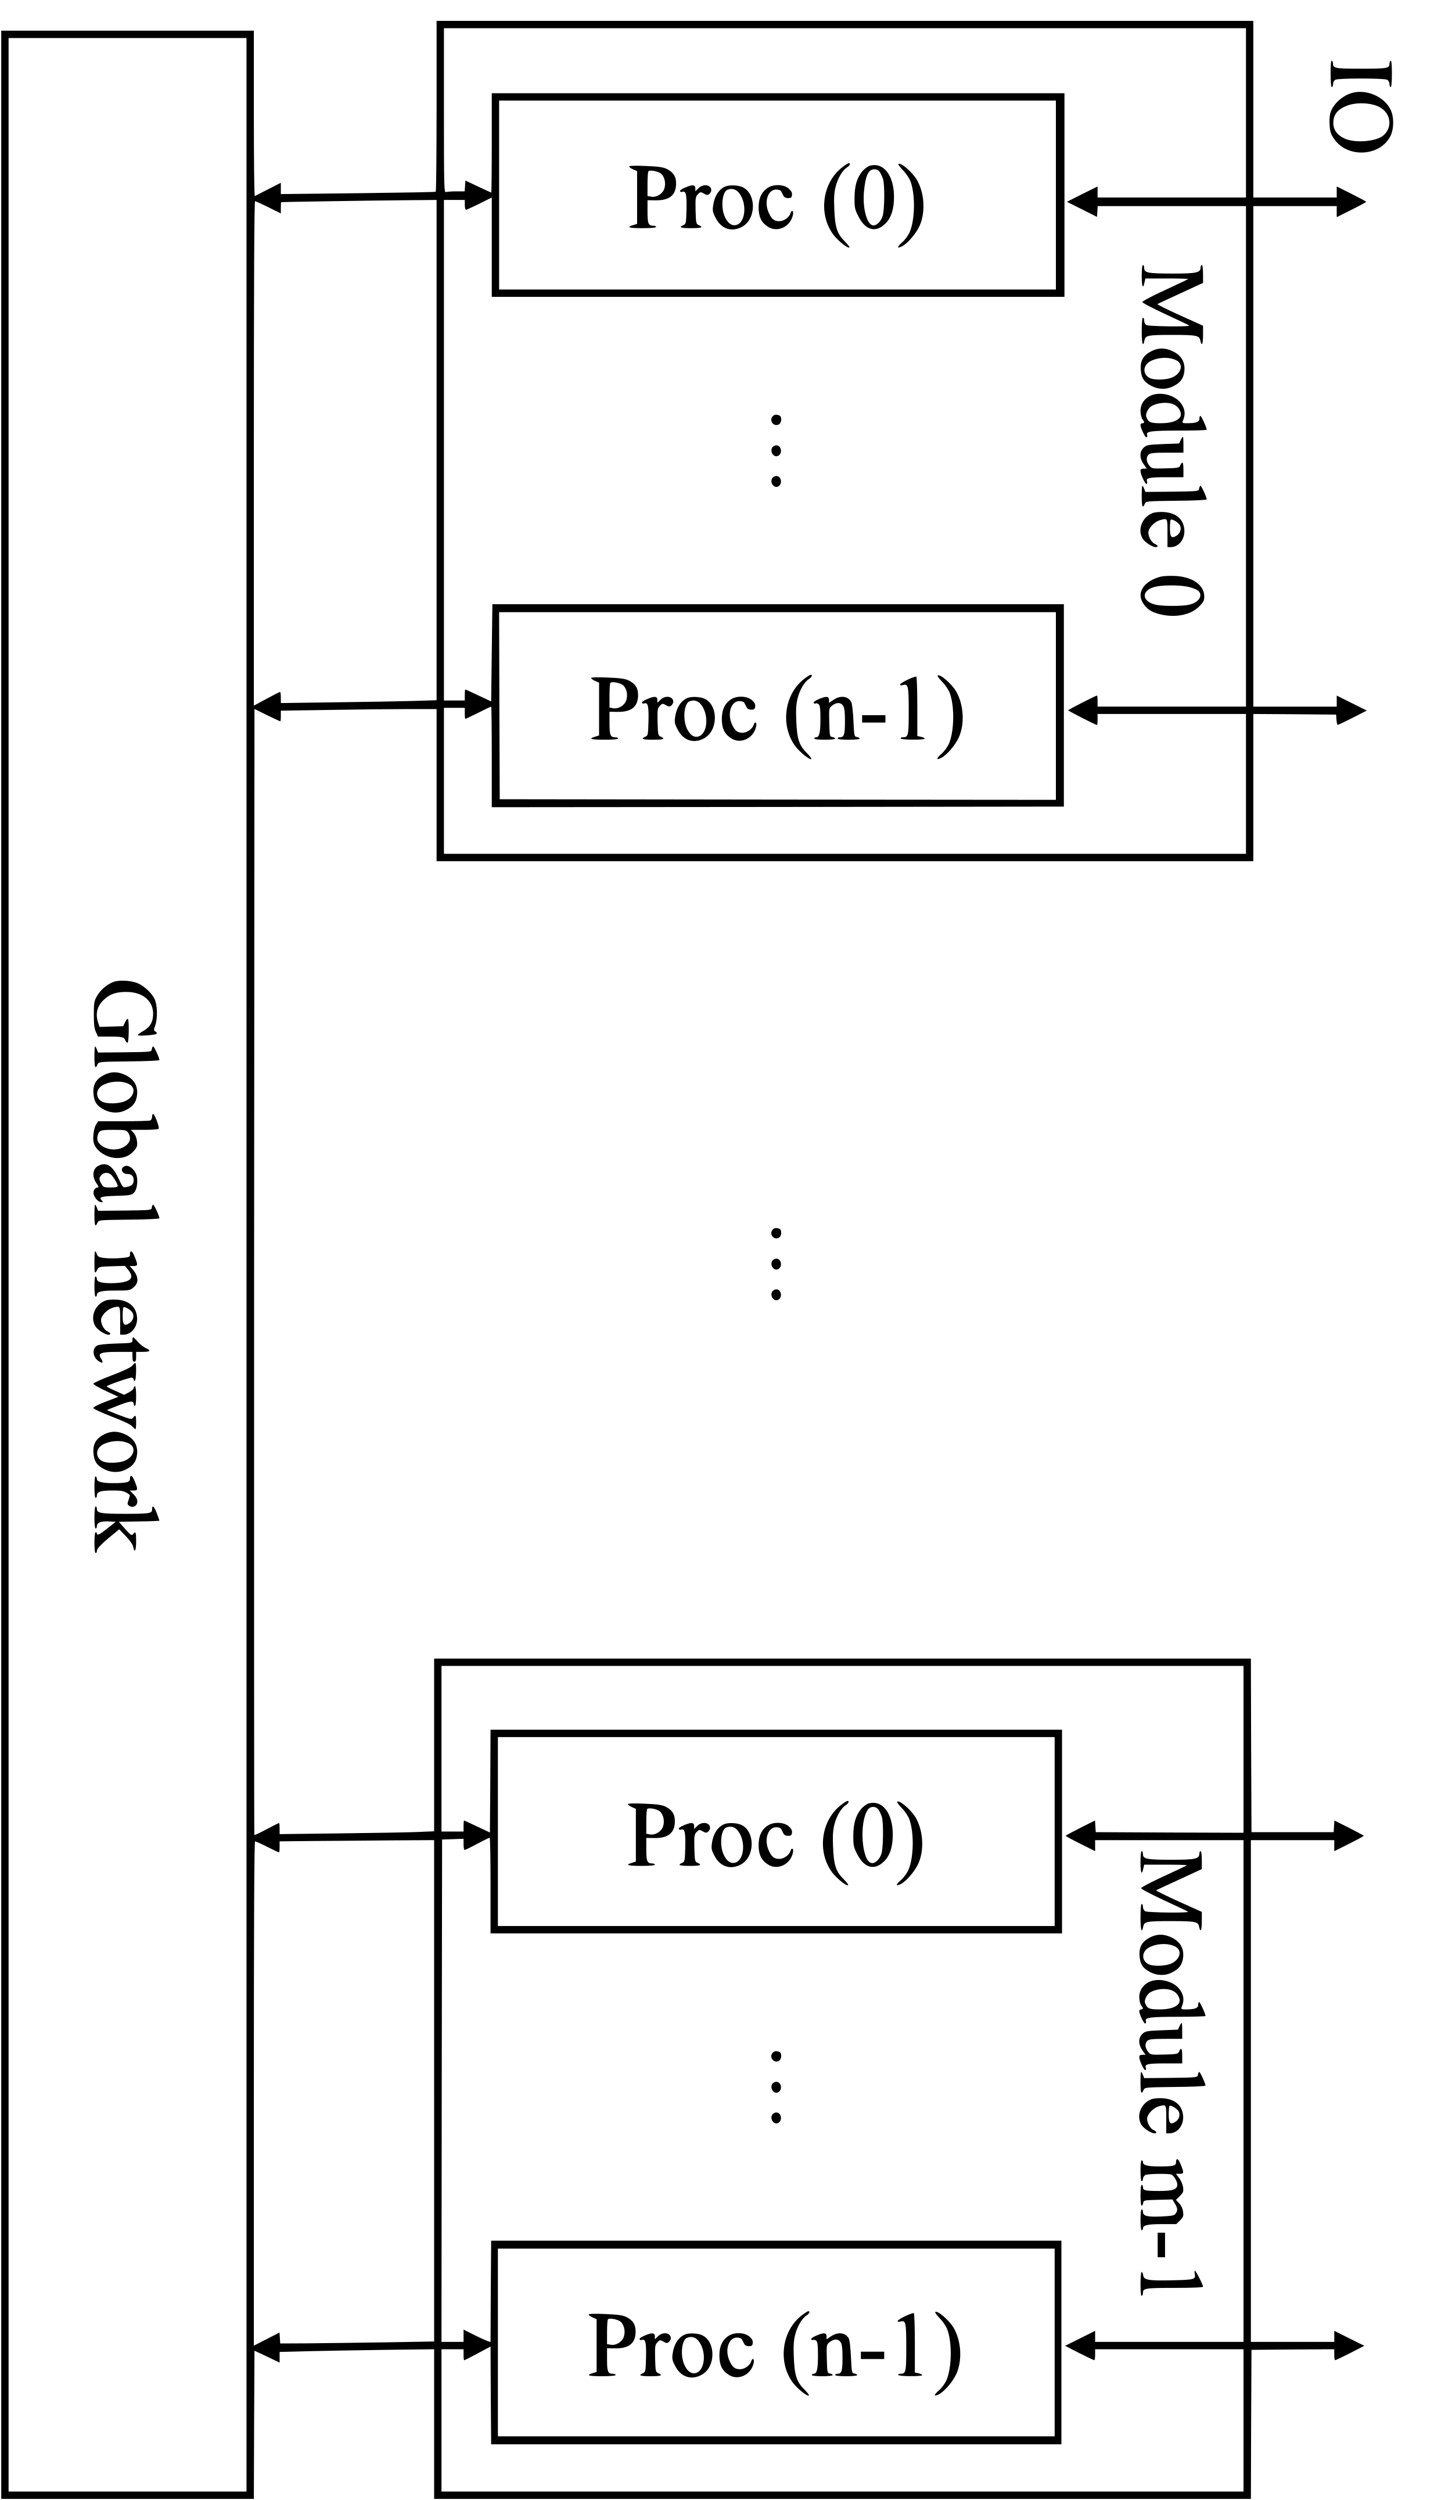<?xml version="1.0" standalone="no"?>
<!DOCTYPE svg PUBLIC "-//W3C//DTD SVG 20010904//EN"
 "http://www.w3.org/TR/2001/REC-SVG-20010904/DTD/svg10.dtd">
<svg version="1.0" xmlns="http://www.w3.org/2000/svg"
 width="1184pt" height="2038pt" viewBox="0 0 1184 2038"
 preserveAspectRatio="xMidYMid meet">

<g transform="translate(0,2038) scale(0.1,-0.1)"
fill="#000000" stroke="none">
<path d="M3560 19516 c0 -382 -3 -697 -7 -699 -5 -3 -290 -8 -635 -12 l-628
-7 0 46 0 46 -102 -52 c-57 -29 -106 -54 -110 -56 -5 -2 -8 300 -8 672 l0 676
-1030 0 -1030 0 0 -10060 0 -10060 1030 0 1030 0 2 604 3 604 103 -48 102 -49
0 44 0 43 233 6 c127 3 411 8 630 11 l397 5 0 -610 0 -610 3330 0 3330 0 2
607 3 608 338 3 337 2 0 -45 c0 -25 3 -45 8 -44 4 0 59 26 122 58 l115 59
-123 61 -122 61 0 -45 0 -45 -340 0 -340 0 0 2045 0 2045 340 0 340 0 0 -45 0
-45 120 60 c66 33 120 62 120 65 0 3 -54 32 -119 65 l-120 60 -3 -48 -3 -47
-335 0 -335 0 -3 707 -2 708 -3330 0 -3330 0 0 -704 0 -704 -142 -6 c-79 -3
-362 -8 -630 -11 l-488 -6 0 46 c0 25 -2 45 -5 45 -2 0 -48 -23 -100 -51 -53
-28 -98 -49 -101 -47 -2 3 -3 2069 -2 4592 l3 4587 103 -51 c57 -27 105 -50
108 -50 2 0 4 20 4 43 l0 44 398 6 c218 4 504 7 635 7 l237 0 0 -620 0 -620
3330 0 3330 0 0 600 0 600 338 -2 337 -3 3 -42 c2 -24 6 -43 10 -42 4 0 59 26
122 58 l115 59 -123 61 -122 61 0 -45 0 -45 -340 0 -340 0 0 2040 0 2040 340
0 340 0 0 -45 0 -45 120 60 c66 33 120 62 120 65 0 3 -54 32 -120 65 l-120 60
0 -45 0 -45 -340 0 -340 0 0 720 0 720 -3330 0 -3330 0 0 -694z m6600 -56 l0
-690 -605 0 -605 0 0 45 0 45 -125 -62 -125 -63 122 -61 123 -62 3 44 3 44
605 0 604 0 0 -2040 0 -2040 -605 0 -605 0 0 45 c0 25 -2 45 -5 45 -10 0 -235
-115 -235 -120 0 -5 225 -120 235 -120 3 0 5 20 5 45 l0 45 605 0 605 0 0
-570 0 -570 -3270 0 -3270 0 0 595 0 595 85 0 85 0 0 -45 c0 -25 2 -45 5 -45
3 0 50 23 105 50 55 28 102 50 105 50 3 0 5 -185 5 -410 l0 -410 2333 2 2332
3 0 825 0 825 -2330 0 -2330 0 -5 -397 -5 -396 -104 49 c-57 27 -105 49 -107
49 -2 0 -4 -20 -4 -45 l0 -45 -85 0 -85 0 0 2040 0 2040 85 0 85 0 0 -40 c0
-22 5 -40 10 -40 6 0 55 23 110 50 l100 50 0 -405 0 -405 2335 0 2335 0 0 830
0 830 -2335 0 -2335 0 0 -405 c0 -223 -2 -405 -4 -405 -2 0 -50 22 -107 49
l-104 49 -3 -44 -3 -44 -69 0 c-37 0 -75 -3 -84 -6 -15 -6 -16 57 -16 665 l0
671 3270 0 3270 0 0 -690z m-8150 -9390 l0 -10000 -970 0 -970 0 0 10000 0
10000 970 0 970 0 0 -10000z m6600 8720 l0 -770 -2270 0 -2270 0 0 770 0 770
2270 0 2270 0 0 -770z m-5050 -2079 l0 -2039 -192 -6 c-106 -3 -392 -8 -635
-11 l-443 -6 0 46 c0 25 -3 45 -6 45 -3 0 -53 -25 -110 -56 l-104 -56 0 2056
c0 1389 3 2056 10 2056 6 0 55 -23 110 -50 l100 -50 0 45 c0 25 1 46 3 47 3 2
697 13 1030 16 l237 2 0 -2039z m5050 -2086 l0 -765 -2267 2 -2268 3 -3 763
-2 762 2270 0 2270 0 0 -765z m1530 -8505 l0 -680 -602 2 -603 3 -3 47 -3 48
-120 -60 c-65 -33 -119 -62 -119 -65 0 -3 54 -32 120 -65 l120 -60 0 45 0 45
605 0 605 0 0 -2045 0 -2045 -605 0 -605 0 0 45 0 45 -122 -61 -123 -61 115
-59 c63 -32 118 -58 123 -58 4 -1 7 19 7 44 l0 45 605 0 605 0 0 -580 0 -580
-3270 0 -3270 0 0 580 0 580 90 0 90 0 0 -45 c0 -25 2 -45 5 -45 3 0 53 25
110 56 l105 56 2 -399 3 -398 2325 0 2325 0 0 830 0 830 -2325 0 -2325 0 -3
-413 -2 -413 -23 7 c-12 4 -61 26 -109 50 l-88 44 0 -50 0 -50 -90 0 -90 0 2
2048 3 2047 88 3 87 3 0 -46 c0 -25 4 -45 9 -45 4 0 51 22 102 50 52 27 97 50
102 50 4 0 7 -175 7 -390 l0 -390 2330 0 2330 0 0 830 0 830 -2330 0 -2330 0
-2 -419 -3 -419 -104 49 c-57 27 -105 49 -107 49 -2 0 -4 -20 -4 -45 l0 -45
-90 0 -90 0 0 675 0 675 3270 0 3270 0 0 -680z m-1540 -670 l0 -770 -2270 0
-2270 0 0 770 0 770 2270 0 2270 0 0 -770z m-5060 -2114 l0 -2043 -407 -7
c-225 -3 -507 -7 -628 -8 l-220 -1 -3 45 -3 44 -104 -53 -105 -54 0 2056 c0
1390 3 2055 10 2055 6 0 51 -20 100 -45 49 -25 92 -45 95 -45 3 0 5 20 5 45
l0 45 283 3 c155 1 438 3 630 5 l347 2 0 -2044z m5060 -2051 l0 -765 -2270 0
-2270 0 0 765 0 765 2270 0 2270 0 0 -765z"/>
<path d="M9310 18129 c0 -87 11 -111 23 -49 l7 30 176 0 c98 0 175 -2 172 -5
-2 -3 -87 -43 -189 -90 -101 -46 -184 -90 -184 -97 0 -7 85 -51 188 -99 103
-47 191 -89 194 -93 11 -11 -327 -7 -348 4 -11 6 -19 21 -19 35 0 14 -4 25
-10 25 -6 0 -10 -44 -10 -111 0 -104 10 -135 23 -71 8 38 29 42 221 42 201 0
225 -5 233 -42 11 -57 23 -37 23 39 l0 78 -189 85 c-104 47 -186 88 -183 91 4
3 89 43 190 89 l182 84 0 73 c0 42 -4 73 -10 73 -5 0 -10 -9 -10 -19 0 -44
-32 -51 -227 -51 -201 0 -233 6 -233 45 0 14 -4 25 -10 25 -6 0 -10 -37 -10
-91z"/>
<path d="M9390 17518 c-67 -34 -93 -79 -88 -151 5 -69 27 -102 89 -134 58 -29
122 -30 179 0 57 29 82 64 88 125 6 71 -25 124 -92 157 -62 31 -118 32 -176 3z
m202 -75 c58 -29 45 -100 -25 -136 -51 -26 -163 -29 -200 -4 -52 34 -45 102
14 133 65 33 154 36 211 7z"/>
<path d="M9385 17156 c-53 -23 -85 -71 -85 -125 0 -26 7 -56 15 -67 19 -25 19
-34 0 -34 -8 0 -15 -6 -15 -14 0 -26 40 -107 49 -101 6 3 8 12 5 20 -11 29 34
35 260 35 124 0 226 3 226 7 0 17 -44 113 -52 113 -4 0 -8 -11 -8 -24 0 -26
-28 -36 -102 -36 -34 0 -39 3 -33 18 25 57 18 105 -22 153 -52 62 -164 87
-238 55z m205 -84 c32 -24 48 -67 34 -90 -21 -34 -75 -52 -160 -52 -84 0 -101
8 -117 53 -9 23 17 73 45 88 62 33 154 34 198 1z"/>
<path d="M6302 16988 c-34 -34 6 -90 48 -68 25 13 28 65 4 74 -24 9 -39 7 -52
-6z"/>
<path d="M9628 16793 l-13 -28 -132 -5 c-122 -5 -133 -7 -157 -29 -35 -33 -35
-84 -1 -134 l26 -37 -26 0 c-18 0 -25 -5 -25 -19 0 -28 40 -112 50 -106 5 3 6
13 3 21 -10 28 18 34 160 34 l137 0 0 60 c0 63 -8 75 -25 38 -9 -22 -17 -23
-122 -26 -110 -3 -111 -2 -132 24 -25 32 -27 67 -5 88 12 13 41 16 150 16
l134 0 0 65 c0 36 -2 65 -4 65 -3 0 -11 -12 -18 -27z"/>
<path d="M6300 16736 c-28 -35 11 -93 48 -70 35 22 22 84 -18 84 -10 0 -23 -7
-30 -14z"/>
<path d="M6300 16486 c-28 -35 11 -93 48 -70 35 22 22 84 -18 84 -10 0 -23 -7
-30 -14z"/>
<path d="M9310 16335 c0 -86 7 -104 25 -62 10 22 12 22 258 25 136 1 247 6
247 11 0 17 -43 111 -51 111 -4 0 -9 -10 -11 -22 -3 -23 -3 -23 -221 -26
l-217 -2 -10 25 c-5 14 -12 25 -15 25 -3 0 -5 -38 -5 -85z"/>
<path d="M9405 16200 c-89 -30 -133 -134 -88 -210 17 -29 79 -70 107 -70 24 0
19 15 -10 28 -30 14 -58 74 -48 105 10 35 55 76 93 87 63 17 61 20 61 -105 l0
-115 26 0 c68 0 120 69 111 148 -9 82 -68 131 -165 138 -31 2 -70 -1 -87 -6z
m216 -101 c15 -29 4 -65 -26 -85 -42 -27 -55 -13 -55 59 0 35 3 66 6 70 10 10
62 -21 75 -44z"/>
<path d="M9467 15680 c-140 -36 -204 -132 -144 -220 31 -46 64 -68 127 -85
128 -34 257 -10 327 60 36 36 43 49 43 82 0 93 -94 160 -235 168 -44 2 -97 0
-118 -5z m220 -83 c35 -8 72 -22 83 -32 43 -39 6 -97 -76 -115 -49 -12 -204
-12 -263 -1 -128 25 -129 125 -1 150 68 13 187 12 257 -2z"/>
<path d="M926 12376 c-54 -20 -107 -65 -136 -117 -22 -39 -25 -55 -25 -149 0
-77 4 -115 17 -142 l17 -38 98 0 c102 0 115 -4 126 -32 3 -10 11 -18 17 -18
11 0 14 182 3 194 -4 4 -14 -8 -23 -26 l-15 -33 -96 -3 -97 -3 -11 32 c-26 76
-9 143 53 196 47 42 98 58 181 57 143 -1 231 -89 211 -212 -7 -48 -33 -82 -84
-110 -23 -13 -40 -27 -38 -30 6 -10 142 1 153 11 4 5 0 13 -9 18 -15 9 -16 13
-2 50 20 58 18 165 -5 214 -21 48 -86 108 -138 130 -55 23 -150 28 -197 11z"/>
<path d="M770 11765 c0 -86 7 -104 25 -62 10 22 12 22 258 25 136 1 247 6 247
11 0 17 -43 111 -51 111 -4 0 -9 -10 -11 -22 -3 -23 -3 -23 -221 -26 l-217 -2
-10 25 c-5 14 -12 25 -15 25 -3 0 -5 -38 -5 -85z"/>
<path d="M850 11618 c-67 -34 -93 -79 -88 -151 5 -69 27 -102 89 -134 58 -29
122 -30 179 0 57 29 82 64 88 125 6 71 -25 124 -92 157 -62 31 -118 32 -176 3z
m202 -75 c58 -29 45 -100 -25 -136 -51 -26 -163 -29 -200 -4 -52 34 -45 102
14 133 65 33 154 36 211 7z"/>
<path d="M1240 11276 c0 -13 -7 -27 -16 -30 -9 -3 -107 -6 -220 -6 l-204 0
-16 -26 c-19 -28 -30 -109 -20 -148 17 -67 104 -125 189 -126 61 0 106 19 141
61 24 28 27 40 23 77 -3 26 -14 53 -28 68 l-22 24 111 0 c61 0 113 4 116 9 8
12 -34 121 -45 121 -5 0 -9 -11 -9 -24z m-196 -128 c32 -46 16 -92 -41 -121
-92 -48 -228 12 -208 90 12 50 20 53 131 53 95 0 104 -2 118 -22z"/>
<path d="M804 10878 c-48 -23 -56 -86 -19 -141 19 -27 22 -37 12 -37 -24 0
-40 -28 -33 -55 8 -32 40 -65 63 -65 13 0 14 3 5 12 -30 30 -12 36 113 40 112
3 128 6 147 25 29 29 37 117 14 161 -21 40 -59 66 -85 57 -45 -14 -31 -65 18
-65 34 0 51 -17 51 -51 0 -32 -16 -47 -58 -55 -30 -6 -31 -4 -65 68 -48 105
-98 138 -163 106z m98 -70 c20 -16 58 -78 58 -95 0 -9 -18 -13 -58 -13 -53 0
-59 2 -75 29 -21 36 -21 50 0 73 19 21 52 23 75 6z"/>
<path d="M770 10475 c0 -86 7 -104 25 -62 10 22 12 22 258 25 136 1 247 6 247
11 0 17 -43 111 -51 111 -4 0 -9 -10 -11 -22 -3 -23 -3 -23 -221 -26 l-217 -2
-10 25 c-5 14 -12 25 -15 25 -3 0 -5 -38 -5 -85z"/>
<path d="M770 10088 c0 -91 3 -98 24 -56 11 21 19 23 118 26 l106 3 26 -31
c62 -74 16 -109 -142 -110 -77 0 -112 11 -112 35 0 7 -4 17 -10 20 -6 4 -10
-25 -10 -79 0 -51 4 -86 10 -86 6 0 10 7 10 15 0 26 37 35 154 35 109 0 116 1
145 26 46 38 41 93 -12 152 l-20 22 32 0 c37 0 37 8 6 83 -17 42 -35 49 -35
13 0 -23 -4 -25 -75 -31 -41 -4 -100 -4 -130 0 -47 5 -58 11 -65 31 -5 13 -12
24 -15 24 -3 0 -5 -41 -5 -92z"/>
<path d="M865 9780 c-89 -30 -133 -134 -88 -210 17 -29 79 -70 107 -70 24 0
19 15 -10 28 -30 14 -58 74 -48 105 10 35 55 76 93 87 63 17 61 20 61 -105 l0
-115 26 0 c68 0 120 69 111 148 -9 82 -68 131 -165 138 -31 2 -70 -1 -87 -6z
m216 -101 c15 -29 4 -65 -26 -85 -42 -27 -55 -13 -55 59 0 35 3 66 6 70 10 10
62 -21 75 -44z"/>
<path d="M1080 9456 c0 -24 -1 -24 -132 -28 -79 -2 -142 -9 -155 -16 -45 -25
-38 -95 12 -128 33 -22 41 -13 19 21 -29 45 -4 55 138 55 l118 0 0 -40 c0 -29
4 -40 15 -40 11 0 15 11 15 40 l0 40 55 0 c61 0 70 11 25 30 -16 7 -46 30 -65
51 -19 22 -37 39 -40 39 -3 0 -5 -11 -5 -24z"/>
<path d="M1079 9248 c-9 -13 -72 -43 -164 -78 -82 -31 -151 -62 -153 -69 -2
-6 41 -32 100 -59 l103 -48 -103 -40 c-66 -25 -102 -44 -100 -52 2 -8 68 -38
148 -69 89 -34 154 -64 167 -79 12 -13 25 -24 28 -24 3 0 5 25 5 55 0 58 -5
66 -25 38 -11 -15 -21 -13 -114 22 -55 21 -100 40 -98 41 2 2 45 19 96 39 94
36 121 39 121 10 0 -8 5 -15 10 -15 6 0 10 33 10 80 0 47 -4 80 -10 80 -5 0
-10 -7 -10 -15 0 -8 -18 -24 -39 -35 l-39 -20 -71 32 c-39 17 -71 34 -71 37 0
8 180 71 203 71 9 0 17 -7 17 -16 0 -8 5 -12 10 -9 11 7 14 145 3 145 -5 -1
-15 -10 -24 -22z"/>
<path d="M850 8688 c-67 -34 -93 -79 -88 -151 5 -69 27 -102 89 -134 58 -29
122 -30 179 0 57 29 82 64 88 125 6 71 -25 124 -92 157 -62 31 -118 32 -176 3z
m202 -75 c58 -29 45 -100 -25 -136 -51 -26 -163 -29 -200 -4 -52 34 -45 102
14 133 65 33 154 36 211 7z"/>
<path d="M770 8261 c0 -54 4 -91 10 -91 6 0 10 9 10 20 0 30 31 40 127 40 83
0 99 -4 141 -36 2 -1 -2 -19 -9 -39 -12 -33 -12 -38 5 -50 18 -14 45 -10 58 9
16 23 7 56 -23 85 l-31 31 32 0 c36 0 36 9 5 83 -17 42 -35 49 -35 13 0 -29
-28 -36 -141 -36 -85 0 -129 12 -129 34 0 8 -4 18 -10 21 -6 4 -10 -27 -10
-84z"/>
<path d="M770 8010 c0 -53 4 -90 10 -90 6 0 10 9 10 20 0 28 33 41 97 38 l57
-3 -66 -52 c-64 -52 -88 -63 -88 -43 0 6 -4 10 -10 10 -6 0 -10 -35 -10 -85 0
-50 4 -85 10 -85 6 0 10 8 10 18 0 19 40 60 129 132 l53 44 54 -56 c32 -33 57
-69 60 -87 11 -56 24 -32 24 44 0 77 -4 87 -25 59 -10 -14 -18 -9 -64 42 l-52
59 166 3 c91 1 165 4 165 6 0 2 -10 29 -21 60 -23 59 -39 72 -39 32 0 -33 -17
-36 -228 -36 -190 0 -222 6 -222 40 0 11 -4 20 -10 20 -6 0 -10 -37 -10 -90z"/>
<path d="M6869 19017 c-165 -125 -198 -385 -72 -552 40 -51 118 -113 129 -102
4 3 -14 26 -39 51 -62 62 -78 114 -84 261 -4 91 -1 136 11 183 17 68 55 133
92 157 24 15 32 35 15 35 -5 0 -29 -15 -52 -33z"/>
<path d="M7326 19043 c-4 -4 14 -27 38 -52 25 -25 52 -66 61 -91 40 -110 36
-312 -7 -412 -12 -27 -39 -64 -61 -83 -45 -39 -45 -55 0 -32 45 24 112 102
141 165 50 110 41 269 -22 377 -37 62 -133 145 -150 128z"/>
<path d="M7093 19029 c-17 -5 -45 -26 -62 -46 -44 -54 -63 -119 -63 -220 0
-78 3 -92 34 -151 57 -111 141 -132 219 -53 46 45 69 118 69 216 0 175 -85
285 -197 254z m82 -53 c9 -13 20 -39 26 -57 14 -48 12 -246 -3 -298 -15 -50
-55 -86 -85 -77 -47 15 -80 146 -68 274 12 130 36 182 85 182 20 0 35 -8 45
-24z"/>
<path d="M5130 19023 c0 -5 15 -16 33 -24 l32 -14 0 -215 0 -215 -32 -10 c-59
-17 -35 -25 77 -25 67 0 110 4 110 10 0 6 -10 10 -23 10 -40 0 -47 18 -47 116
l0 92 68 -1 c111 -1 164 42 165 135 1 58 -22 94 -76 121 -28 14 -70 20 -172
24 -84 4 -135 2 -135 -4z m261 -59 c29 -26 40 -79 26 -122 -14 -43 -66 -74
-109 -65 l-28 5 0 97 c0 54 3 101 8 105 12 13 82 -1 103 -20z"/>
<path d="M5582 18849 c-24 -10 -41 -23 -37 -28 3 -6 12 -8 19 -5 29 11 37 -22
34 -142 -3 -112 -4 -120 -25 -129 -42 -18 -24 -25 62 -25 86 0 104 7 63 25
-22 9 -23 17 -26 119 -2 99 -1 111 18 132 21 21 23 21 50 6 23 -14 31 -14 44
-3 9 7 16 21 16 30 0 46 -66 56 -105 16 l-25 -24 0 24 c0 31 -26 32 -88 4z"/>
<path d="M5915 18860 c-53 -22 -90 -81 -100 -156 -6 -42 -3 -57 22 -103 46
-89 133 -116 217 -68 113 64 114 267 2 321 -36 17 -108 20 -141 6z m109 -50
c68 -81 58 -239 -17 -263 -38 -12 -73 12 -98 69 -33 77 -20 200 23 217 35 14
67 6 92 -23z"/>
<path d="M6264 18851 c-52 -32 -78 -85 -78 -161 0 -77 21 -122 74 -157 78 -53
187 -2 206 97 7 33 -11 43 -20 12 -11 -34 -53 -64 -89 -65 -43 -1 -65 16 -88
68 -41 88 -8 190 60 190 22 0 37 -6 42 -17 5 -10 13 -26 18 -35 5 -11 19 -18
37 -18 24 0 30 5 32 26 2 19 -5 33 -28 53 -40 33 -118 36 -166 7z"/>
<path d="M6559 14847 c-165 -125 -198 -385 -72 -552 40 -51 118 -113 129 -102
4 3 -14 26 -39 51 -62 62 -78 114 -84 261 -4 91 -1 136 11 183 17 68 55 133
92 157 24 15 32 35 15 35 -5 0 -29 -15 -52 -33z"/>
<path d="M7646 14873 c-4 -4 14 -27 38 -52 25 -25 52 -66 61 -91 40 -110 36
-312 -7 -412 -12 -27 -39 -64 -61 -83 -45 -39 -45 -55 0 -32 45 24 112 102
141 165 50 110 41 269 -22 377 -37 62 -133 145 -150 128z"/>
<path d="M7402 14840 c-34 -16 -62 -34 -62 -40 0 -7 8 -9 20 -5 46 14 50 -4
50 -209 0 -204 -3 -216 -48 -216 -13 0 -20 -4 -17 -10 8 -12 195 -13 195 -1 0
5 -13 11 -30 15 l-30 6 0 239 c0 132 -4 242 -8 245 -5 3 -36 -8 -70 -24z"/>
<path d="M4820 14853 c0 -5 15 -16 33 -24 l32 -14 0 -215 0 -215 -32 -10 c-59
-17 -35 -25 77 -25 67 0 110 4 110 10 0 6 -10 10 -23 10 -40 0 -47 18 -47 116
l0 92 68 -1 c111 -1 164 42 165 135 1 58 -22 94 -76 121 -28 14 -70 20 -172
24 -84 4 -135 2 -135 -4z m261 -59 c29 -26 40 -79 26 -122 -14 -43 -66 -74
-109 -65 l-28 5 0 97 c0 54 3 101 8 105 12 13 82 -1 103 -20z"/>
<path d="M5272 14679 c-24 -10 -41 -23 -37 -28 3 -6 12 -8 19 -5 29 11 37 -22
34 -142 -3 -112 -4 -120 -25 -129 -42 -18 -24 -25 62 -25 86 0 104 7 63 25
-22 9 -23 17 -26 119 -2 99 -1 111 18 132 21 21 23 21 50 6 23 -14 31 -14 44
-3 9 7 16 21 16 30 0 46 -66 56 -105 16 l-25 -24 0 24 c0 31 -26 32 -88 4z"/>
<path d="M5605 14690 c-53 -22 -90 -81 -100 -156 -6 -42 -3 -57 22 -103 46
-89 133 -116 217 -68 113 64 114 267 2 321 -36 17 -108 20 -141 6z m109 -50
c68 -81 58 -239 -17 -263 -38 -12 -73 12 -98 69 -33 77 -20 200 23 217 35 14
67 6 92 -23z"/>
<path d="M5964 14681 c-52 -32 -78 -85 -78 -161 0 -77 21 -122 74 -157 78 -53
187 -2 206 97 7 33 -11 43 -20 12 -11 -34 -53 -64 -89 -65 -43 -1 -65 16 -88
68 -41 88 -8 190 60 190 22 0 37 -6 42 -17 5 -10 13 -26 18 -35 5 -11 19 -18
37 -18 24 0 30 5 32 26 2 19 -5 33 -28 53 -40 33 -118 36 -166 7z"/>
<path d="M6672 14679 c-24 -10 -40 -23 -37 -29 4 -6 11 -8 16 -4 5 3 16 0 24
-6 12 -10 15 -38 15 -122 0 -111 -9 -148 -35 -148 -8 0 -15 -4 -15 -10 0 -6
35 -10 85 -10 47 0 85 4 85 9 0 5 -10 11 -22 13 -22 3 -23 7 -26 120 -3 115
-2 116 24 137 35 27 69 27 88 -1 12 -17 16 -49 16 -128 0 -109 -7 -130 -42
-130 -10 0 -18 -4 -18 -10 0 -6 37 -10 90 -10 50 0 90 4 90 9 0 5 -10 11 -22
13 -22 3 -23 8 -29 133 -3 72 -11 141 -18 153 -26 48 -88 56 -145 17 l-36 -24
0 24 c0 31 -26 32 -88 4z"/>
<path d="M7030 14520 l0 -30 95 0 95 0 0 30 0 30 -95 0 -95 0 0 -30z"/>
<path d="M9300 5199 c0 -87 11 -111 23 -49 l7 30 176 0 c98 0 175 -2 172 -5
-2 -3 -87 -43 -189 -90 -101 -46 -184 -90 -184 -97 0 -7 85 -51 188 -99 103
-47 191 -89 194 -93 11 -11 -327 -7 -348 4 -11 6 -19 21 -19 35 0 14 -4 25
-10 25 -6 0 -10 -44 -10 -111 0 -104 10 -135 23 -71 8 38 29 42 221 42 201 0
225 -5 233 -42 11 -57 23 -37 23 39 l0 78 -189 85 c-104 47 -186 88 -183 91 4
3 89 43 190 89 l182 84 0 73 c0 42 -4 73 -10 73 -5 0 -10 -9 -10 -19 0 -44
-32 -51 -227 -51 -201 0 -233 6 -233 45 0 14 -4 25 -10 25 -6 0 -10 -37 -10
-91z"/>
<path d="M9380 4588 c-67 -34 -93 -79 -88 -151 5 -69 27 -102 89 -134 58 -29
122 -30 179 0 57 29 82 64 88 125 6 71 -25 124 -92 157 -62 31 -118 32 -176 3z
m202 -75 c58 -29 45 -100 -25 -136 -51 -26 -163 -29 -200 -4 -52 34 -45 102
14 133 65 33 154 36 211 7z"/>
<path d="M9375 4226 c-53 -23 -85 -71 -85 -125 0 -26 7 -56 15 -67 19 -25 19
-34 0 -34 -8 0 -15 -6 -15 -14 0 -26 40 -107 49 -101 6 3 8 12 5 20 -11 29 34
35 260 35 124 0 226 3 226 7 0 17 -44 113 -52 113 -4 0 -8 -11 -8 -24 0 -26
-28 -36 -102 -36 -34 0 -39 3 -33 18 25 57 18 105 -22 153 -52 62 -164 87
-238 55z m205 -84 c32 -24 48 -67 34 -90 -21 -34 -75 -52 -160 -52 -84 0 -101
8 -117 53 -9 23 17 73 45 88 62 33 154 34 198 1z"/>
<path d="M9618 3863 l-13 -28 -132 -5 c-122 -5 -133 -7 -157 -29 -35 -33 -35
-84 -1 -134 l26 -37 -26 0 c-18 0 -25 -5 -25 -19 0 -28 40 -112 50 -106 5 3 6
13 3 21 -10 28 18 34 160 34 l137 0 0 60 c0 63 -8 75 -25 38 -9 -22 -17 -23
-122 -26 -110 -3 -111 -2 -132 24 -25 32 -27 67 -5 88 12 13 41 16 150 16
l134 0 0 65 c0 36 -2 65 -4 65 -3 0 -11 -12 -18 -27z"/>
<path d="M6302 3648 c-34 -34 6 -90 48 -68 25 13 28 65 4 74 -24 9 -39 7 -52
-6z"/>
<path d="M9300 3405 c0 -86 7 -104 25 -62 10 22 12 22 258 25 136 1 247 6 247
11 0 17 -43 111 -51 111 -4 0 -9 -10 -11 -22 -3 -23 -3 -23 -221 -26 l-217 -2
-10 25 c-5 14 -12 25 -15 25 -3 0 -5 -38 -5 -85z"/>
<path d="M6300 3396 c-28 -35 11 -93 48 -70 35 22 22 84 -18 84 -10 0 -23 -7
-30 -14z"/>
<path d="M9395 3270 c-89 -30 -133 -134 -88 -210 17 -29 79 -70 107 -70 24 0
19 15 -10 28 -30 14 -58 74 -48 105 10 35 55 76 93 87 63 17 61 20 61 -105 l0
-115 26 0 c68 0 120 69 111 148 -9 82 -68 131 -165 138 -31 2 -70 -1 -87 -6z
m216 -101 c15 -29 4 -65 -26 -85 -42 -27 -55 -13 -55 59 0 35 3 66 6 70 10 10
62 -21 75 -44z"/>
<path d="M6300 3146 c-28 -35 11 -93 48 -70 35 22 22 84 -18 84 -10 0 -23 -7
-30 -14z"/>
<path d="M9590 2756 c0 -31 -20 -36 -138 -36 -96 0 -132 10 -132 35 0 8 -4 15
-10 15 -6 0 -10 -35 -10 -85 0 -50 4 -85 10 -85 6 0 10 9 10 20 0 10 9 24 19
30 22 11 200 14 217 2 20 -14 44 -57 44 -79 0 -40 -35 -53 -146 -53 -116 0
-134 4 -134 31 0 10 -4 19 -10 19 -6 0 -10 -35 -10 -85 0 -47 4 -85 9 -85 5 0
11 10 13 23 3 21 7 22 120 25 l118 3 20 -33 c23 -39 25 -57 6 -83 -11 -15 -31
-19 -118 -23 -113 -5 -148 4 -148 38 0 11 -4 20 -10 20 -6 0 -10 -35 -10 -85
0 -50 4 -85 10 -85 6 0 10 7 10 15 0 26 38 35 155 35 l117 0 30 30 c27 27 30
36 25 72 -3 24 -16 51 -32 68 l-26 27 32 32 c28 28 31 37 26 72 -3 22 -17 55
-32 74 l-26 35 32 0 c35 0 35 9 4 83 -17 42 -35 49 -35 13z"/>
<path d="M9440 2080 l0 -100 30 0 30 0 0 100 0 100 -30 0 -30 0 0 -100z"/>
<path d="M9742 1846 c9 -47 0 -50 -179 -54 -197 -5 -237 2 -241 41 -2 15 -8
27 -13 27 -5 0 -9 -45 -9 -101 0 -64 4 -98 10 -94 6 3 10 14 10 24 0 38 16 41
257 41 153 0 233 4 233 10 0 15 -59 130 -66 130 -4 0 -4 -11 -2 -24z"/>
<path d="M6859 5667 c-165 -125 -198 -385 -72 -552 40 -51 118 -113 129 -102
4 3 -14 26 -39 51 -62 62 -78 114 -84 261 -4 91 -1 136 11 183 17 68 55 133
92 157 24 15 32 35 15 35 -5 0 -29 -15 -52 -33z"/>
<path d="M7316 5693 c-4 -4 14 -27 38 -52 25 -25 52 -66 61 -91 40 -110 36
-312 -7 -412 -12 -27 -39 -64 -61 -83 -45 -39 -45 -55 0 -32 45 24 112 102
141 165 50 110 41 269 -22 377 -37 62 -133 145 -150 128z"/>
<path d="M7083 5679 c-17 -5 -45 -26 -62 -46 -44 -54 -63 -119 -63 -220 0 -78
3 -92 34 -151 57 -111 141 -132 219 -53 46 45 69 118 69 216 0 175 -85 285
-197 254z m82 -53 c9 -13 20 -39 26 -57 14 -48 12 -246 -3 -298 -15 -50 -55
-86 -85 -77 -77 24 -97 328 -28 432 21 33 69 33 90 0z"/>
<path d="M5120 5673 c0 -5 15 -16 33 -24 l32 -14 0 -215 0 -215 -32 -10 c-59
-17 -35 -25 77 -25 67 0 110 4 110 10 0 6 -10 10 -23 10 -40 0 -47 18 -47 116
l0 92 68 -1 c111 -1 164 42 165 135 1 58 -22 94 -76 121 -28 14 -70 20 -172
24 -84 4 -135 2 -135 -4z m261 -59 c29 -26 40 -79 26 -122 -14 -43 -66 -74
-109 -65 l-28 5 0 97 c0 54 3 101 8 105 12 13 82 -1 103 -20z"/>
<path d="M5572 5499 c-24 -10 -41 -23 -37 -28 3 -6 12 -8 19 -5 29 11 37 -22
34 -142 -3 -112 -4 -120 -25 -129 -42 -18 -24 -25 62 -25 86 0 104 7 63 25
-22 9 -23 17 -26 119 -2 99 -1 111 18 132 21 21 23 21 50 6 23 -14 31 -14 44
-3 9 7 16 21 16 30 0 46 -66 56 -105 16 l-25 -24 0 24 c0 31 -26 32 -88 4z"/>
<path d="M5905 5510 c-53 -22 -90 -81 -100 -156 -6 -42 -3 -57 22 -103 46 -89
133 -116 217 -68 113 64 114 267 2 321 -36 17 -108 20 -141 6z m109 -50 c68
-81 58 -239 -17 -263 -38 -12 -73 12 -98 69 -33 77 -20 200 23 217 35 14 67 6
92 -23z"/>
<path d="M6264 5501 c-52 -32 -78 -85 -78 -161 0 -77 21 -122 74 -157 78 -53
187 -2 206 97 7 33 -11 43 -20 12 -11 -34 -53 -64 -89 -65 -43 -1 -65 16 -88
68 -41 88 -8 190 60 190 22 0 37 -6 42 -17 5 -10 13 -26 18 -35 5 -11 19 -18
37 -18 24 0 30 5 32 26 2 19 -5 33 -28 53 -40 33 -118 36 -166 7z"/>
<path d="M6539 1507 c-165 -125 -198 -385 -72 -552 40 -51 118 -113 129 -102
4 3 -14 26 -39 51 -62 62 -78 114 -84 261 -4 91 -1 136 11 183 17 68 55 133
92 157 24 15 32 35 15 35 -5 0 -29 -15 -52 -33z"/>
<path d="M7626 1533 c-4 -4 14 -27 38 -52 25 -25 52 -66 61 -91 40 -110 36
-312 -7 -412 -12 -27 -39 -64 -61 -83 -45 -39 -45 -55 0 -32 45 24 112 102
141 165 50 110 41 269 -22 377 -37 62 -133 145 -150 128z"/>
<path d="M7382 1500 c-34 -16 -62 -34 -62 -40 0 -7 8 -9 20 -5 46 14 50 -4 50
-209 0 -204 -3 -216 -48 -216 -13 0 -20 -4 -17 -10 8 -12 195 -13 195 -1 0 5
-13 11 -30 15 l-30 6 0 239 c0 132 -4 242 -8 245 -5 3 -36 -8 -70 -24z"/>
<path d="M4800 1513 c0 -5 15 -16 33 -24 l32 -14 0 -215 0 -215 -32 -10 c-59
-17 -35 -25 77 -25 67 0 110 4 110 10 0 6 -10 10 -23 10 -40 0 -47 18 -47 116
l0 92 68 -1 c111 -1 164 42 165 135 1 58 -22 94 -76 121 -28 14 -70 20 -172
24 -84 4 -135 2 -135 -4z m261 -59 c29 -26 40 -79 26 -122 -14 -43 -66 -74
-109 -65 l-28 5 0 97 c0 54 3 101 8 105 12 13 82 -1 103 -20z"/>
<path d="M5252 1339 c-24 -10 -41 -23 -37 -28 3 -6 12 -8 19 -5 29 11 37 -22
34 -142 -3 -112 -4 -120 -25 -129 -42 -18 -24 -25 62 -25 86 0 104 7 63 25
-22 9 -23 17 -26 119 -2 99 -1 111 18 132 21 21 23 21 50 6 23 -14 31 -14 44
-3 9 7 16 21 16 30 0 46 -66 56 -105 16 l-25 -24 0 24 c0 31 -26 32 -88 4z"/>
<path d="M5585 1350 c-53 -22 -90 -81 -100 -156 -6 -42 -3 -57 22 -103 46 -89
133 -116 217 -68 113 64 114 267 2 321 -36 17 -108 20 -141 6z m109 -50 c68
-81 58 -239 -17 -263 -38 -12 -73 12 -98 69 -33 77 -20 200 23 217 35 14 67 6
92 -23z"/>
<path d="M5944 1341 c-52 -32 -78 -85 -78 -161 0 -77 21 -122 74 -157 78 -53
187 -2 206 97 7 33 -11 43 -20 12 -11 -34 -53 -64 -89 -65 -43 -1 -65 16 -88
68 -41 88 -8 190 60 190 22 0 37 -6 42 -17 5 -10 13 -26 18 -35 5 -11 19 -18
37 -18 24 0 30 5 32 26 2 19 -5 33 -28 53 -40 33 -118 36 -166 7z"/>
<path d="M6652 1339 c-24 -10 -40 -23 -37 -29 4 -6 11 -8 16 -4 5 3 16 0 24
-6 12 -10 15 -38 15 -122 0 -111 -9 -148 -35 -148 -8 0 -15 -4 -15 -10 0 -6
35 -10 85 -10 47 0 85 4 85 9 0 5 -10 11 -22 13 -22 3 -23 7 -26 120 -3 115
-2 116 24 137 35 27 69 27 88 -1 12 -17 16 -49 16 -128 0 -109 -7 -130 -42
-130 -10 0 -18 -4 -18 -10 0 -6 37 -10 90 -10 50 0 90 4 90 9 0 5 -10 11 -22
13 -22 3 -23 8 -29 133 -3 72 -11 141 -18 153 -26 48 -88 56 -145 17 l-36 -24
0 24 c0 31 -26 32 -88 4z"/>
<path d="M7020 1180 l0 -30 95 0 95 0 0 30 0 30 -95 0 -95 0 0 -30z"/>
<path d="M10850 19781 c0 -67 4 -111 10 -111 6 0 10 11 10 25 0 14 8 29 19 35
12 6 98 10 211 10 113 0 199 -4 211 -10 11 -6 19 -21 19 -35 0 -14 5 -25 10
-25 6 0 10 44 10 111 0 71 -4 108 -10 104 -5 -3 -10 -14 -10 -24 0 -38 -17
-41 -230 -41 -213 0 -230 3 -230 41 0 10 -4 21 -10 24 -6 4 -10 -33 -10 -104z"/>
<path d="M11020 19621 c-76 -23 -148 -90 -170 -156 -8 -23 -11 -65 -8 -106 4
-57 11 -75 40 -116 111 -155 376 -137 457 30 28 59 29 155 0 213 -52 108 -201
171 -319 135z m227 -113 c93 -47 111 -162 36 -230 -58 -53 -238 -67 -322 -26
-65 32 -94 79 -88 141 5 61 42 101 118 128 74 27 192 21 256 -13z"/>
<path d="M6302 10358 c-34 -34 6 -90 48 -68 25 13 28 65 4 74 -24 9 -39 7 -52
-6z"/>
<path d="M6300 10106 c-28 -35 11 -93 48 -70 35 22 22 84 -18 84 -10 0 -23 -7
-30 -14z"/>
<path d="M6300 9856 c-28 -35 11 -93 48 -70 35 22 22 84 -18 84 -10 0 -23 -7
-30 -14z"/>
</g>
</svg>
